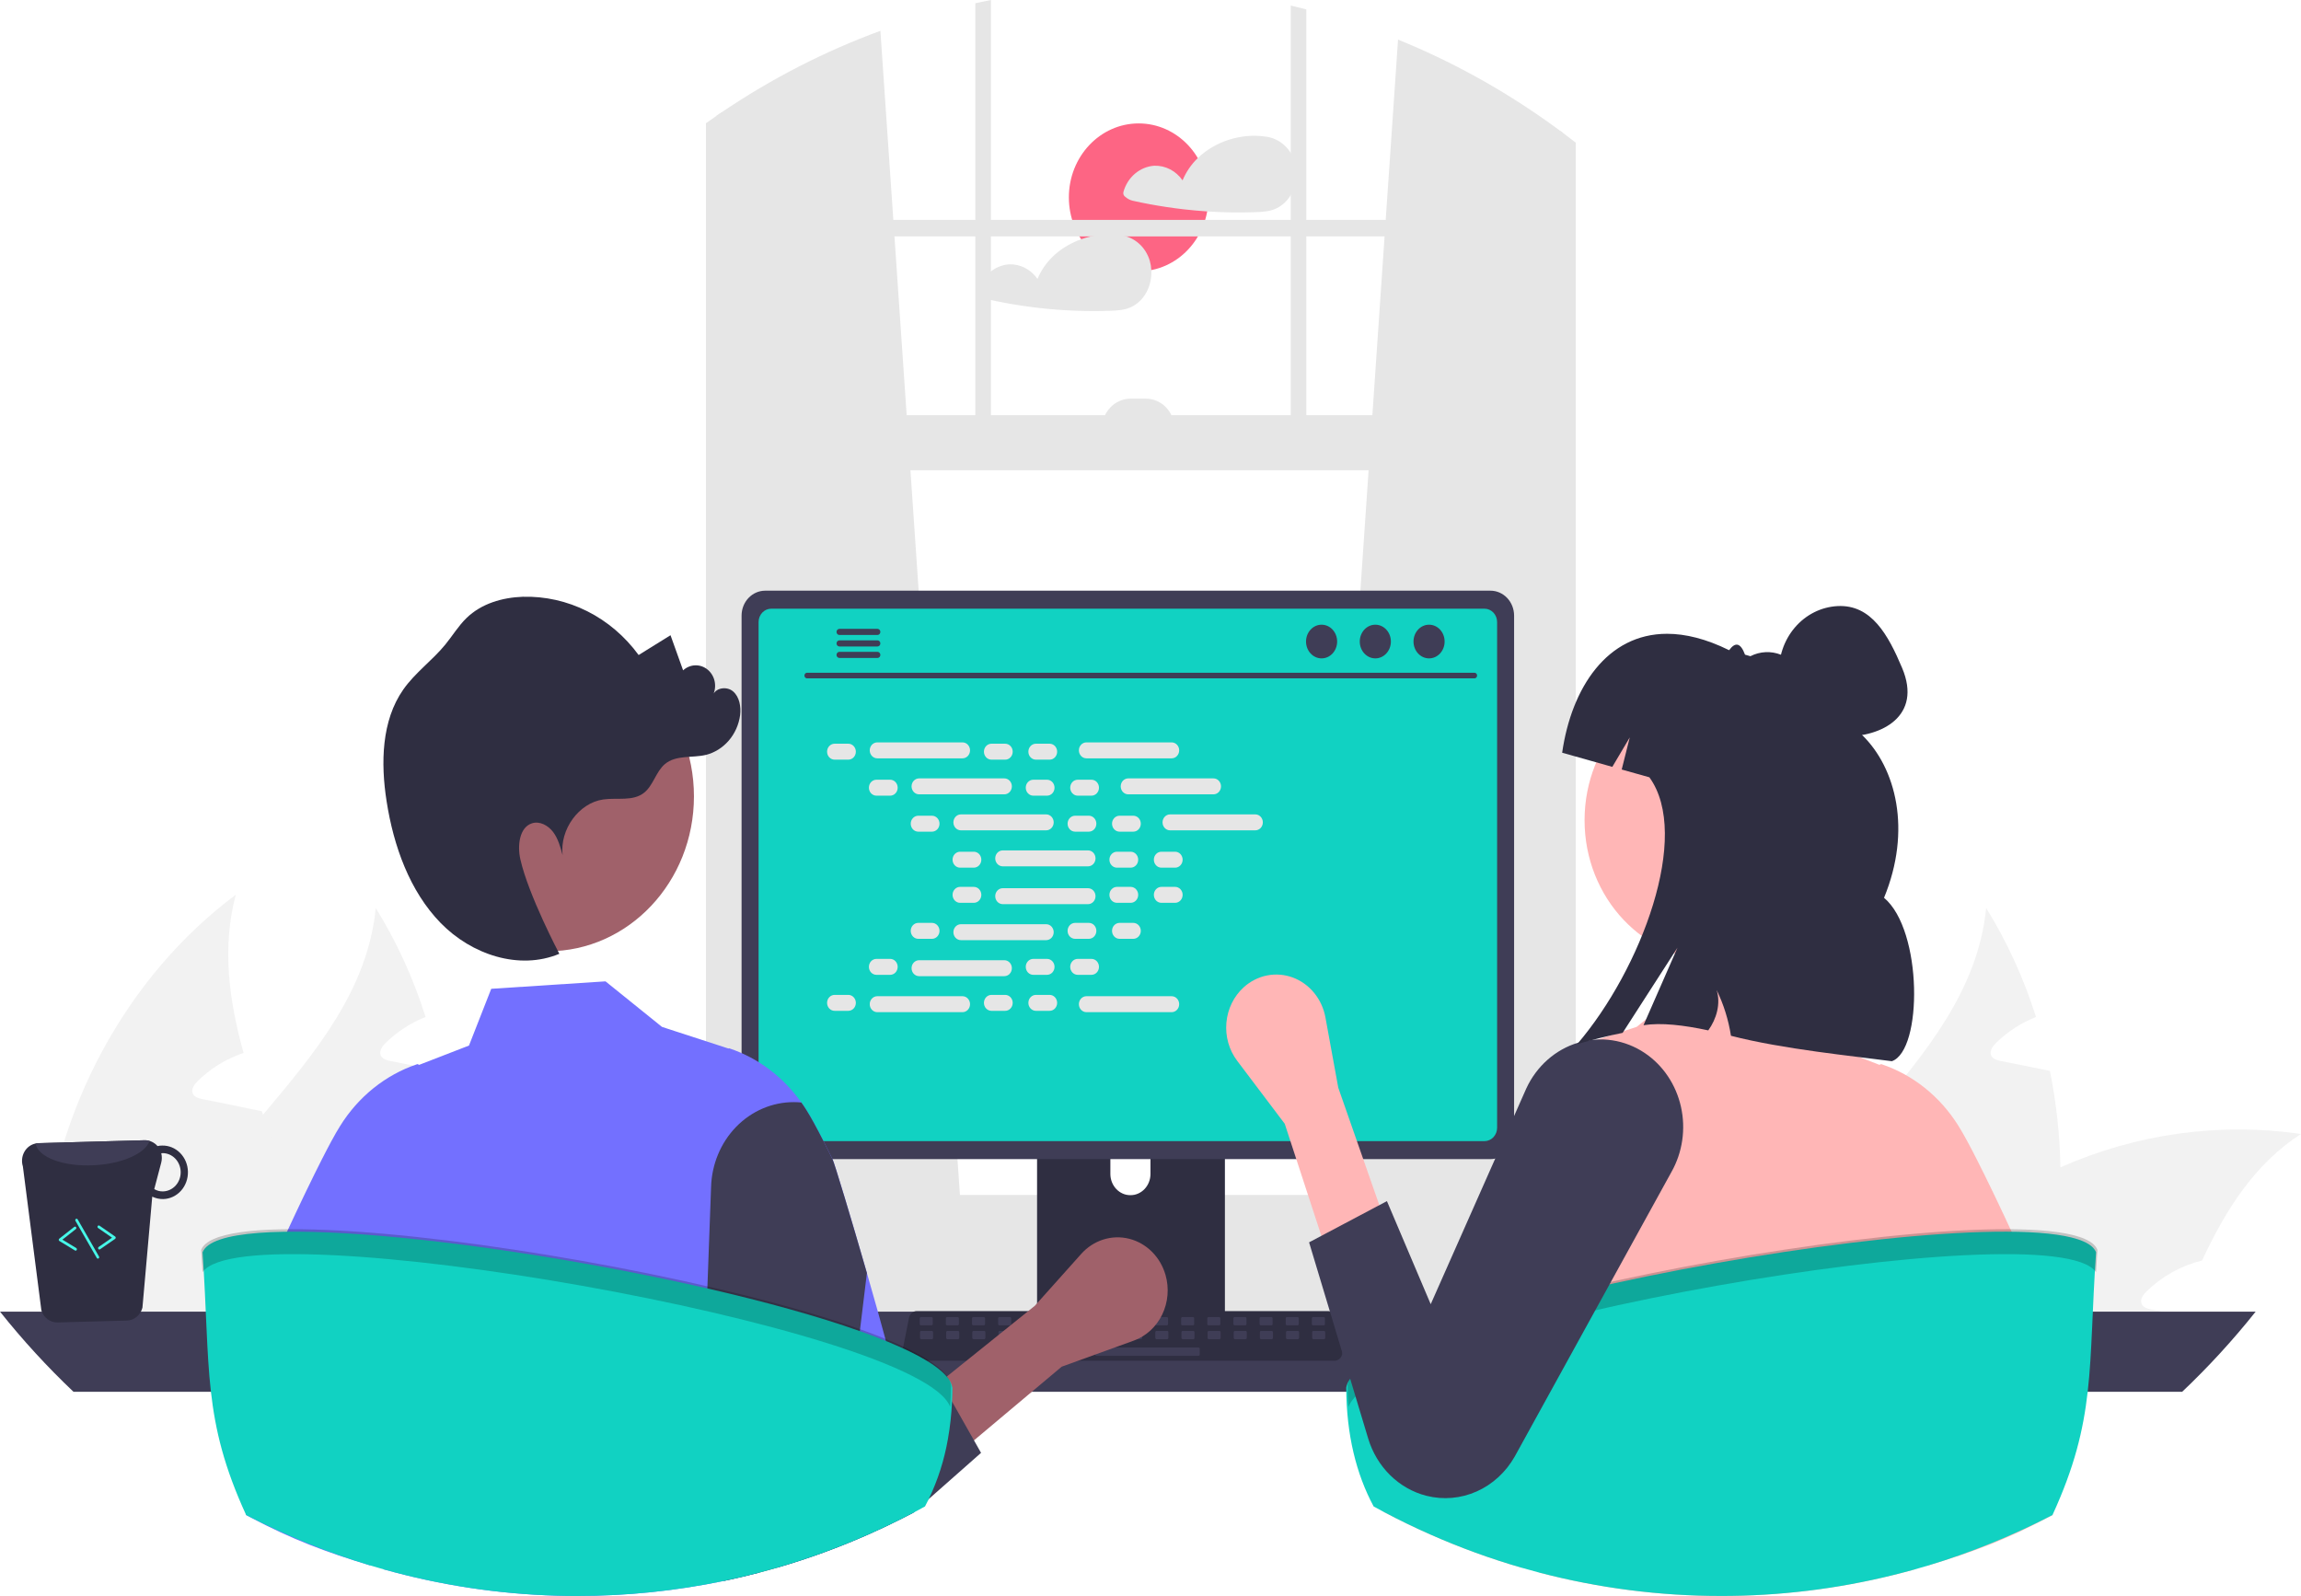<svg width="545" height="378" viewBox="0 0 545 378" fill="none" xmlns="http://www.w3.org/2000/svg">
<g clip-path="url(#clip0_1_2)">
<path d="M269.698 64.26C278.829 64.26 286.231 56.419 286.231 46.746C286.231 37.074 278.829 29.232 269.698 29.232C260.567 29.232 253.165 37.074 253.165 46.746C253.165 56.419 260.567 64.26 269.698 64.26Z" fill="#FD6584"/>
<path d="M306.701 38.453C306.234 36.834 305.331 35.394 304.102 34.311C302.873 33.228 301.372 32.55 299.784 32.359C299.747 32.356 299.71 32.356 299.673 32.359C299.628 32.345 299.583 32.334 299.536 32.327C294.001 31.566 287.846 33.416 283.703 37.443C282.165 38.914 280.936 40.711 280.093 42.717C279.325 41.606 278.313 40.709 277.145 40.106C275.976 39.503 274.687 39.21 273.387 39.253C271.712 39.371 270.111 40.033 268.803 41.149C267.496 42.265 266.545 43.782 266.081 45.491C266.03 45.7 266.044 45.921 266.121 46.121C266.198 46.321 266.333 46.489 266.508 46.6C267.006 47.051 267.598 47.37 268.236 47.531C269.604 47.84 270.985 48.122 272.366 48.377C275.065 48.876 277.78 49.281 280.508 49.591C282.31 49.794 284.116 49.956 285.926 50.076C289.666 50.326 293.425 50.385 297.171 50.26C299.029 50.194 300.812 50.129 302.509 49.263C303.745 48.619 304.801 47.645 305.574 46.436C306.301 45.273 306.778 43.956 306.973 42.577C307.168 41.198 307.075 39.79 306.701 38.453Z" fill="#E6E6E6"/>
<path d="M272.688 63.969C272.656 63.235 272.54 62.508 272.341 61.805C271.872 60.185 270.968 58.746 269.738 57.663C268.508 56.581 267.007 55.902 265.418 55.711C265.383 55.708 265.348 55.708 265.313 55.711C265.266 55.697 265.219 55.686 265.17 55.678C262.107 55.281 258.998 55.619 256.074 56.669C251.579 58.263 247.635 61.477 245.734 66.068C244.965 64.956 243.952 64.06 242.782 63.456C241.613 62.853 240.322 62.561 239.021 62.605C237.346 62.722 235.745 63.384 234.437 64.5C233.13 65.617 232.179 67.133 231.715 68.843C231.667 69.052 231.682 69.271 231.759 69.47C231.835 69.669 231.97 69.838 232.142 69.951C232.641 70.401 233.233 70.72 233.87 70.883C235.244 71.191 236.619 71.473 238.006 71.729C240.706 72.227 243.418 72.632 246.142 72.942C251.677 73.572 257.247 73.795 262.811 73.611C264.663 73.546 266.452 73.48 268.149 72.614C269.383 71.97 270.438 70.996 271.208 69.787C272.293 68.074 272.813 66.028 272.688 63.969V63.969Z" fill="#E6E6E6"/>
<path d="M488.016 276.486C488.254 288.428 486.698 300.334 483.408 311.758C483.292 312.173 483.154 312.588 483.016 313.003H415.179C416.148 307.944 417.688 303.027 419.764 298.357C425.409 285.664 434.626 274.802 443.728 264.013C456.263 249.148 468.499 234.404 470.435 215.072C475.403 223.096 479.369 231.769 482.232 240.873C478.727 242.249 475.509 244.338 472.762 247.024C472.001 247.781 471.195 248.879 471.587 249.929C471.955 250.807 472.969 251.101 473.868 251.296C476.034 251.735 478.2 252.174 480.366 252.589C482.071 252.955 483.799 253.297 485.527 253.639C487.046 261.153 487.88 268.804 488.016 276.486V276.486Z" fill="#F2F2F2"/>
<path d="M545 268.578C534.124 275.583 527.211 286.421 521.566 298.552C516.653 299.739 512.118 302.263 508.409 305.875C507.625 306.632 506.819 307.73 507.233 308.78C507.579 309.659 508.616 309.952 509.514 310.147C511.657 310.586 513.846 311.026 515.989 311.441C515.782 311.953 515.575 312.49 515.367 313.003H443.475C446.738 308.34 450.352 303.965 454.282 299.919C455.134 299.016 456.01 298.162 456.909 297.283C466.073 288.51 476.596 281.474 488.016 276.486C506.006 268.519 525.679 265.789 545 268.578Z" fill="#F2F2F2"/>
<path d="M455.457 313.003H391.445C391.095 307.573 391.126 302.123 391.537 296.697C394.095 263.183 411.307 231.256 437.276 211.923C433.958 224.445 435.663 236.894 439.12 249.392C438.636 249.563 438.152 249.709 437.714 249.904C434.209 251.28 430.991 253.37 428.244 256.056C427.483 256.812 426.677 257.911 427.069 258.96C427.414 259.839 428.451 260.132 429.35 260.327C431.516 260.767 433.682 261.206 435.825 261.621C437.553 261.987 439.281 262.329 441.009 262.695C441.816 262.841 442.622 263.012 443.429 263.183C443.544 263.476 443.613 263.745 443.728 264.013C447.784 275.852 452.208 287.788 454.282 299.919C454.795 302.964 455.149 306.036 455.342 309.122C455.411 310.415 455.457 311.709 455.457 313.003Z" fill="#F2F2F2"/>
<path d="M106.585 276.486C106.823 288.428 105.267 300.334 101.977 311.758C101.862 312.173 101.723 312.588 101.585 313.003H33.748C34.718 307.944 36.257 303.027 38.334 298.357C43.979 285.664 53.196 274.802 62.298 264.013C74.833 249.148 87.068 234.404 89.004 215.072C93.973 223.096 97.938 231.769 100.802 240.873C97.296 242.249 94.079 244.338 91.331 247.024C90.571 247.781 89.764 248.879 90.156 249.929C90.525 250.807 91.539 251.101 92.437 251.296C94.603 251.735 96.769 252.174 98.935 252.589C100.64 252.955 102.369 253.297 104.097 253.639C105.616 261.153 106.449 268.804 106.585 276.486V276.486Z" fill="#F2F2F2"/>
<path d="M163.569 268.578C152.693 275.583 145.781 286.421 140.135 298.552C135.223 299.739 130.687 302.263 126.978 305.875C126.194 306.632 125.388 307.73 125.803 308.78C126.148 309.659 127.185 309.952 128.084 310.147C130.227 310.586 132.416 311.026 134.559 311.441C134.352 311.953 134.144 312.49 133.937 313.003H62.044C65.308 308.34 68.922 303.965 72.851 299.919C73.704 299.016 74.579 298.162 75.478 297.283C84.642 288.51 95.166 281.474 106.585 276.486C124.576 268.519 144.249 265.789 163.569 268.578V268.578Z" fill="#F2F2F2"/>
<path d="M74.026 313.003H10.014C9.665 307.573 9.696 302.123 10.107 296.697C12.664 263.183 29.877 231.256 55.846 211.923C52.528 224.445 54.233 236.894 57.689 249.392C57.205 249.563 56.721 249.709 56.284 249.904C52.778 251.28 49.561 253.37 46.813 256.056C46.053 256.812 45.246 257.911 45.638 258.96C45.984 259.839 47.02 260.132 47.919 260.327C50.085 260.767 52.251 261.206 54.394 261.621C56.122 261.987 57.85 262.329 59.579 262.695C60.385 262.841 61.192 263.012 61.998 263.183C62.113 263.476 62.182 263.745 62.298 264.013C66.353 275.852 70.777 287.788 72.851 299.919C73.365 302.964 73.718 306.036 73.911 309.122C73.98 310.415 74.026 311.709 74.026 313.003Z" fill="#F2F2F2"/>
<path d="M312.333 284.534L369.529 289.912L370.142 289.971V31.439C369.938 31.288 369.734 31.137 369.529 30.987C357.609 22.154 344.715 14.898 331.132 9.38L328.21 52.082L327.944 55.991L325.052 98.338L324.16 111.366L312.439 283.025L312.333 284.534Z" fill="#E6E6E6"/>
<path d="M170.888 26.625C170.48 26.9 170.071 27.176 169.662 27.464V289.971L170.888 289.853L227.465 284.534L227.36 283.025L215.638 111.365L214.747 98.338L211.855 55.991L211.589 52.082L208.524 7.301C195.306 12.154 182.674 18.64 170.888 26.625V26.625Z" fill="#E6E6E6"/>
<path d="M169.662 27.464C168.839 28.028 168.015 28.605 167.204 29.189V293.553C167.204 300.158 170.901 305.694 175.842 307.105C176.649 307.336 177.482 307.453 178.319 307.452H362.099C362.933 307.454 363.764 307.337 364.57 307.105C366.406 306.565 368.071 305.509 369.387 304.048C371.897 301.206 373.269 297.444 373.214 293.553V33.788C372.198 32.994 371.177 32.207 370.142 31.439C369.938 31.288 369.734 31.137 369.529 30.987V293.553C369.531 294.404 369.435 295.252 369.245 296.078C368.372 299.981 365.492 302.841 362.099 302.841H178.319C174.22 302.841 170.888 298.676 170.888 293.553V26.625C170.48 26.9 170.071 27.176 169.662 27.464Z" fill="#E6E6E6"/>
<path d="M371.371 52.084H169.045V55.993H371.371V52.084Z" fill="#E6E6E6"/>
<path d="M309.405 2.224C308.179 1.902 306.953 1.601 305.714 1.318V107.456H309.405V2.224Z" fill="#E6E6E6"/>
<path d="M234.704 0C233.471 0.243 232.239 0.492 231.013 0.761V107.456H234.704V0Z" fill="#E6E6E6"/>
<path d="M129.377 300.611C129.376 302.854 129.782 305.076 130.572 307.157C130.875 307.964 131.238 308.745 131.655 309.492C132.195 310.467 132.821 311.385 133.525 312.234C135.081 314.112 136.997 315.616 139.146 316.647C141.294 317.677 143.625 318.21 145.984 318.21H388.285C392.69 318.21 396.914 316.356 400.028 313.057C403.143 309.758 404.892 305.283 404.892 300.617C404.892 295.952 403.143 291.477 400.028 288.178C396.914 284.878 392.69 283.025 388.285 283.025H145.984C141.582 283.03 137.361 284.884 134.248 288.18C131.135 291.477 129.383 295.948 129.377 300.611V300.611Z" fill="#E6E6E6"/>
<path d="M169.045 111.367L370.142 111.367V98.338L169.045 98.338V111.367Z" fill="#E6E6E6"/>
<path d="M278.203 101.595H260.983C260.983 99.695 261.696 97.872 262.965 96.528C264.233 95.184 265.954 94.429 267.748 94.429H271.438C272.326 94.429 273.206 94.614 274.027 94.975C274.847 95.335 275.593 95.862 276.221 96.528C276.85 97.193 277.348 97.983 277.688 98.853C278.028 99.722 278.203 100.654 278.203 101.595V101.595H278.203Z" fill="#E6E6E6"/>
<path d="M0 310.66C5.379 317.412 11.197 323.757 17.412 329.649H516.851C523.065 323.757 528.884 317.412 534.263 310.66H0Z" fill="#3F3D56"/>
<path d="M245.633 247.158V314.431H290.123V247.158C290.123 246.674 289.978 246.203 289.707 245.813C289.436 245.424 289.054 245.136 288.618 244.994C288.412 244.922 288.197 244.886 287.98 244.889H247.781C247.499 244.888 247.22 244.946 246.96 245.06C246.699 245.174 246.462 245.341 246.263 245.552C246.063 245.762 245.905 246.013 245.797 246.288C245.689 246.564 245.633 246.86 245.633 247.158V247.158ZM262.995 270.273C263.007 268.947 263.513 267.68 264.402 266.746C265.291 265.813 266.493 265.29 267.744 265.29C268.996 265.29 270.198 265.813 271.087 266.746C271.976 267.68 272.482 268.947 272.494 270.273V278.079C272.487 279.409 271.984 280.682 271.094 281.62C270.204 282.558 269 283.085 267.744 283.085C266.489 283.085 265.285 282.558 264.395 281.62C263.505 280.682 263.002 279.409 262.995 278.079V270.273Z" fill="#2F2E41"/>
<path d="M245.496 312.28V318.767C245.497 319.103 245.623 319.425 245.847 319.663C246.071 319.902 246.374 320.037 246.692 320.04H289.064C289.381 320.038 289.685 319.903 289.909 319.665C290.133 319.426 290.259 319.104 290.259 318.767V312.28H245.496Z" fill="#3F3D56"/>
<path d="M175.644 145.802V268.634C175.645 270.199 176.232 271.7 177.277 272.807C178.322 273.914 179.739 274.536 181.217 274.537H353.046C354.524 274.536 355.941 273.914 356.985 272.807C358.03 271.7 358.618 270.199 358.619 268.634V145.802C358.616 144.238 358.027 142.74 356.983 141.634C355.938 140.529 354.523 139.907 353.046 139.905H181.217C179.74 139.907 178.325 140.529 177.28 141.634C176.236 142.74 175.647 144.238 175.644 145.802V145.802Z" fill="#3F3D56"/>
<path d="M179.675 147.331V267.118C179.676 267.955 179.99 268.756 180.549 269.348C181.107 269.939 181.864 270.272 182.653 270.274H351.616C352.405 270.272 353.162 269.939 353.72 269.348C354.279 268.756 354.593 267.955 354.594 267.118V147.331C354.594 146.493 354.281 145.69 353.722 145.097C353.164 144.505 352.406 144.171 351.616 144.169H182.653C181.863 144.171 181.105 144.505 180.547 145.097C179.989 145.69 179.675 146.493 179.675 147.331V147.331Z" fill="#11D2C2"/>
<path d="M214.127 321.568C214.299 321.796 214.518 321.981 214.767 322.107C215.016 322.233 215.288 322.298 215.564 322.296H316.086C316.361 322.296 316.632 322.231 316.88 322.105C317.128 321.98 317.347 321.797 317.52 321.571C317.693 321.345 317.817 321.081 317.881 320.798C317.946 320.515 317.95 320.22 317.894 319.935L316.334 312.083C316.269 311.763 316.13 311.465 315.928 311.216C315.727 310.968 315.471 310.776 315.182 310.66C314.973 310.573 314.75 310.528 314.525 310.529H217.118C216.894 310.528 216.671 310.573 216.462 310.66C216.173 310.776 215.916 310.968 215.715 311.216C215.514 311.465 215.375 311.763 215.31 312.083L213.75 319.935C213.694 320.22 213.699 320.514 213.765 320.797C213.83 321.079 213.954 321.343 214.127 321.568Z" fill="#2F2E41"/>
<path d="M311.018 313.91H313.509C313.676 313.91 313.811 313.767 313.811 313.59V312.263C313.811 312.086 313.676 311.943 313.509 311.943H311.018C310.851 311.943 310.715 312.086 310.715 312.263V313.59C310.715 313.767 310.851 313.91 311.018 313.91Z" fill="#3F3D56"/>
<path d="M304.826 313.91H307.317C307.484 313.91 307.619 313.767 307.619 313.59V312.263C307.619 312.086 307.484 311.943 307.317 311.943H304.826C304.659 311.943 304.523 312.086 304.523 312.263V313.59C304.523 313.767 304.659 313.91 304.826 313.91Z" fill="#3F3D56"/>
<path d="M298.634 313.91H301.125C301.292 313.91 301.427 313.767 301.427 313.59V312.263C301.427 312.086 301.292 311.943 301.125 311.943H298.634C298.467 311.943 298.331 312.086 298.331 312.263V313.59C298.331 313.767 298.467 313.91 298.634 313.91Z" fill="#3F3D56"/>
<path d="M292.442 313.91H294.933C295.1 313.91 295.235 313.767 295.235 313.59V312.263C295.235 312.086 295.1 311.943 294.933 311.943H292.442C292.275 311.943 292.139 312.086 292.139 312.263V313.59C292.139 313.767 292.275 313.91 292.442 313.91Z" fill="#3F3D56"/>
<path d="M286.25 313.91H288.741C288.908 313.91 289.043 313.767 289.043 313.59V312.263C289.043 312.086 288.908 311.943 288.741 311.943H286.25C286.083 311.943 285.947 312.086 285.947 312.263V313.59C285.947 313.767 286.083 313.91 286.25 313.91Z" fill="#3F3D56"/>
<path d="M280.057 313.91H282.549C282.716 313.91 282.851 313.767 282.851 313.59V312.263C282.851 312.086 282.716 311.943 282.549 311.943H280.057C279.89 311.943 279.755 312.086 279.755 312.263V313.59C279.755 313.767 279.89 313.91 280.057 313.91Z" fill="#3F3D56"/>
<path d="M273.865 313.91H276.357C276.524 313.91 276.659 313.767 276.659 313.59V312.263C276.659 312.086 276.524 311.943 276.357 311.943H273.865C273.698 311.943 273.563 312.086 273.563 312.263V313.59C273.563 313.767 273.698 313.91 273.865 313.91Z" fill="#3F3D56"/>
<path d="M267.673 313.91H270.165C270.332 313.91 270.467 313.767 270.467 313.59V312.263C270.467 312.086 270.332 311.943 270.165 311.943H267.673C267.506 311.943 267.371 312.086 267.371 312.263V313.59C267.371 313.767 267.506 313.91 267.673 313.91Z" fill="#3F3D56"/>
<path d="M261.481 313.91H263.973C264.14 313.91 264.275 313.767 264.275 313.59V312.263C264.275 312.086 264.14 311.943 263.973 311.943H261.481C261.314 311.943 261.179 312.086 261.179 312.263V313.59C261.179 313.767 261.314 313.91 261.481 313.91Z" fill="#3F3D56"/>
<path d="M255.289 313.91H257.781C257.948 313.91 258.083 313.767 258.083 313.59V312.263C258.083 312.086 257.948 311.943 257.781 311.943H255.289C255.122 311.943 254.987 312.086 254.987 312.263V313.59C254.987 313.767 255.122 313.91 255.289 313.91Z" fill="#3F3D56"/>
<path d="M249.097 313.91H251.589C251.756 313.91 251.891 313.767 251.891 313.59V312.263C251.891 312.086 251.756 311.943 251.589 311.943H249.097C248.93 311.943 248.795 312.086 248.795 312.263V313.59C248.795 313.767 248.93 313.91 249.097 313.91Z" fill="#3F3D56"/>
<path d="M242.905 313.91H245.397C245.564 313.91 245.699 313.767 245.699 313.59V312.263C245.699 312.086 245.564 311.943 245.397 311.943H242.905C242.738 311.943 242.603 312.086 242.603 312.263V313.59C242.603 313.767 242.738 313.91 242.905 313.91Z" fill="#3F3D56"/>
<path d="M236.713 313.91H239.205C239.371 313.91 239.507 313.767 239.507 313.59V312.263C239.507 312.086 239.371 311.943 239.205 311.943H236.713C236.546 311.943 236.411 312.086 236.411 312.263V313.59C236.411 313.767 236.546 313.91 236.713 313.91Z" fill="#3F3D56"/>
<path d="M230.521 313.91H233.012C233.179 313.91 233.315 313.767 233.315 313.59V312.263C233.315 312.086 233.179 311.943 233.012 311.943H230.521C230.354 311.943 230.219 312.086 230.219 312.263V313.59C230.219 313.767 230.354 313.91 230.521 313.91Z" fill="#3F3D56"/>
<path d="M224.329 313.91H226.82C226.987 313.91 227.123 313.767 227.123 313.59V312.263C227.123 312.086 226.987 311.943 226.82 311.943H224.329C224.162 311.943 224.027 312.086 224.027 312.263V313.59C224.027 313.767 224.162 313.91 224.329 313.91Z" fill="#3F3D56"/>
<path d="M218.137 313.91H220.628C220.795 313.91 220.931 313.767 220.931 313.59V312.263C220.931 312.086 220.795 311.943 220.628 311.943H218.137C217.97 311.943 217.835 312.086 217.835 312.263V313.59C217.835 313.767 217.97 313.91 218.137 313.91Z" fill="#3F3D56"/>
<path d="M311.091 317.19H313.582C313.749 317.19 313.885 317.047 313.885 316.87V315.543C313.885 315.366 313.749 315.222 313.582 315.222H311.091C310.924 315.222 310.789 315.366 310.789 315.543V316.87C310.789 317.047 310.924 317.19 311.091 317.19Z" fill="#3F3D56"/>
<path d="M304.899 317.19H307.39C307.557 317.19 307.693 317.047 307.693 316.87V315.543C307.693 315.366 307.557 315.222 307.39 315.222H304.899C304.732 315.222 304.597 315.366 304.597 315.543V316.87C304.597 317.047 304.732 317.19 304.899 317.19Z" fill="#3F3D56"/>
<path d="M298.707 317.19H301.198C301.365 317.19 301.501 317.047 301.501 316.87V315.543C301.501 315.366 301.365 315.222 301.198 315.222H298.707C298.54 315.222 298.405 315.366 298.405 315.543V316.87C298.405 317.047 298.54 317.19 298.707 317.19Z" fill="#3F3D56"/>
<path d="M292.515 317.19H295.006C295.173 317.19 295.309 317.047 295.309 316.87V315.543C295.309 315.366 295.173 315.222 295.006 315.222H292.515C292.348 315.222 292.212 315.366 292.212 315.543V316.87C292.212 317.047 292.348 317.19 292.515 317.19Z" fill="#3F3D56"/>
<path d="M286.323 317.19H288.814C288.981 317.19 289.116 317.047 289.116 316.87V315.543C289.116 315.366 288.981 315.222 288.814 315.222H286.323C286.156 315.222 286.02 315.366 286.02 315.543V316.87C286.02 317.047 286.156 317.19 286.323 317.19Z" fill="#3F3D56"/>
<path d="M280.131 317.19H282.622C282.789 317.19 282.924 317.047 282.924 316.87V315.543C282.924 315.366 282.789 315.222 282.622 315.222H280.131C279.964 315.222 279.828 315.366 279.828 315.543V316.87C279.828 317.047 279.964 317.19 280.131 317.19Z" fill="#3F3D56"/>
<path d="M273.939 317.19H276.43C276.597 317.19 276.732 317.047 276.732 316.87V315.543C276.732 315.366 276.597 315.222 276.43 315.222H273.939C273.772 315.222 273.636 315.366 273.636 315.543V316.87C273.636 317.047 273.772 317.19 273.939 317.19Z" fill="#3F3D56"/>
<path d="M267.747 317.19H270.238C270.405 317.19 270.54 317.047 270.54 316.87V315.543C270.54 315.366 270.405 315.222 270.238 315.222H267.747C267.58 315.222 267.444 315.366 267.444 315.543V316.87C267.444 317.047 267.58 317.19 267.747 317.19Z" fill="#3F3D56"/>
<path d="M261.554 317.19H264.046C264.213 317.19 264.348 317.047 264.348 316.87V315.543C264.348 315.366 264.213 315.222 264.046 315.222H261.554C261.388 315.222 261.252 315.366 261.252 315.543V316.87C261.252 317.047 261.388 317.19 261.554 317.19Z" fill="#3F3D56"/>
<path d="M255.362 317.19H257.854C258.021 317.19 258.156 317.047 258.156 316.87V315.543C258.156 315.366 258.021 315.222 257.854 315.222H255.362C255.195 315.222 255.06 315.366 255.06 315.543V316.87C255.06 317.047 255.195 317.19 255.362 317.19Z" fill="#3F3D56"/>
<path d="M249.17 317.19H251.662C251.829 317.19 251.964 317.047 251.964 316.87V315.543C251.964 315.366 251.829 315.222 251.662 315.222H249.17C249.003 315.222 248.868 315.366 248.868 315.543V316.87C248.868 317.047 249.003 317.19 249.17 317.19Z" fill="#3F3D56"/>
<path d="M242.978 317.19H245.47C245.637 317.19 245.772 317.047 245.772 316.87V315.543C245.772 315.366 245.637 315.222 245.47 315.222H242.978C242.811 315.222 242.676 315.366 242.676 315.543V316.87C242.676 317.047 242.811 317.19 242.978 317.19Z" fill="#3F3D56"/>
<path d="M236.786 317.19H239.278C239.445 317.19 239.58 317.047 239.58 316.87V315.543C239.58 315.366 239.445 315.222 239.278 315.222H236.786C236.619 315.222 236.484 315.366 236.484 315.543V316.87C236.484 317.047 236.619 317.19 236.786 317.19Z" fill="#3F3D56"/>
<path d="M230.594 317.19H233.086C233.253 317.19 233.388 317.047 233.388 316.87V315.543C233.388 315.366 233.253 315.222 233.086 315.222H230.594C230.427 315.222 230.292 315.366 230.292 315.543V316.87C230.292 317.047 230.427 317.19 230.594 317.19Z" fill="#3F3D56"/>
<path d="M224.402 317.19H226.894C227.061 317.19 227.196 317.047 227.196 316.87V315.543C227.196 315.366 227.061 315.222 226.894 315.222H224.402C224.235 315.222 224.1 315.366 224.1 315.543V316.87C224.1 317.047 224.235 317.19 224.402 317.19Z" fill="#3F3D56"/>
<path d="M218.21 317.19H220.702C220.868 317.19 221.004 317.047 221.004 316.87V315.543C221.004 315.366 220.868 315.222 220.702 315.222H218.21C218.043 315.222 217.908 315.366 217.908 315.543V316.87C217.908 317.047 218.043 317.19 218.21 317.19Z" fill="#3F3D56"/>
<path d="M259.697 321.126H283.861C284.027 321.126 284.163 320.982 284.163 320.806V319.478C284.163 319.301 284.027 319.158 283.861 319.158H259.697C259.53 319.158 259.395 319.301 259.395 319.478V320.806C259.395 320.982 259.53 321.126 259.697 321.126Z" fill="#3F3D56"/>
<path d="M191.144 160.67H349.241C349.406 160.666 349.562 160.595 349.677 160.47C349.792 160.346 349.856 160.178 349.856 160.004C349.856 159.83 349.792 159.663 349.677 159.538C349.562 159.414 349.406 159.342 349.241 159.338H191.144C190.979 159.342 190.823 159.414 190.708 159.538C190.593 159.663 190.529 159.83 190.529 160.004C190.529 160.178 190.593 160.346 190.708 160.47C190.823 160.595 190.979 160.666 191.144 160.67V160.67Z" fill="#3F3D56"/>
<path d="M338.479 155.938C340.514 155.938 342.164 154.151 342.164 151.948C342.164 149.744 340.514 147.958 338.479 147.958C336.444 147.958 334.795 149.744 334.795 151.948C334.795 154.151 336.444 155.938 338.479 155.938Z" fill="#3F3D56"/>
<path d="M325.751 155.938C327.786 155.938 329.436 154.151 329.436 151.948C329.436 149.744 327.786 147.958 325.751 147.958C323.716 147.958 322.066 149.744 322.066 151.948C322.066 154.151 323.716 155.938 325.751 155.938Z" fill="#3F3D56"/>
<path d="M313.023 155.938C315.058 155.938 316.707 154.151 316.707 151.948C316.707 149.744 315.058 147.958 313.023 147.958C310.988 147.958 309.338 149.744 309.338 151.948C309.338 154.151 310.988 155.938 313.023 155.938Z" fill="#3F3D56"/>
<path d="M198.133 149.672C198.133 149.767 198.15 149.86 198.184 149.948C198.217 150.035 198.267 150.114 198.33 150.181C198.392 150.248 198.467 150.302 198.549 150.338C198.631 150.375 198.719 150.394 198.808 150.394H207.849C208.027 150.39 208.197 150.311 208.322 150.176C208.447 150.04 208.517 149.858 208.517 149.669C208.517 149.48 208.447 149.298 208.322 149.162C208.197 149.027 208.027 148.949 207.849 148.944H198.808C198.628 148.947 198.456 149.024 198.329 149.161C198.203 149.297 198.132 149.481 198.133 149.672V149.672Z" fill="#3F3D56"/>
<path d="M198.133 152.395C198.133 152.489 198.15 152.582 198.184 152.67C198.217 152.757 198.267 152.836 198.33 152.903C198.392 152.97 198.467 153.024 198.549 153.06C198.631 153.097 198.719 153.116 198.808 153.116H207.849C208.028 153.112 208.198 153.034 208.323 152.898C208.448 152.763 208.518 152.581 208.518 152.391C208.518 152.202 208.448 152.02 208.323 151.884C208.198 151.749 208.028 151.671 207.849 151.666H198.808C198.628 151.669 198.456 151.747 198.329 151.883C198.203 152.019 198.132 152.203 198.133 152.395V152.395Z" fill="#3F3D56"/>
<path d="M198.133 155.11C198.132 155.301 198.203 155.485 198.329 155.622C198.456 155.758 198.628 155.836 198.808 155.838H207.849C208.027 155.834 208.197 155.756 208.322 155.62C208.447 155.485 208.517 155.303 208.517 155.113C208.517 154.924 208.447 154.742 208.322 154.607C208.197 154.471 208.027 154.393 207.849 154.389H198.808C198.719 154.389 198.631 154.408 198.549 154.445C198.467 154.481 198.392 154.534 198.33 154.601C198.267 154.668 198.217 154.748 198.184 154.835C198.15 154.922 198.133 155.016 198.133 155.11V155.11Z" fill="#3F3D56"/>
<path d="M200.927 176.148H197.679C196.694 176.148 195.896 176.994 195.896 178.037C195.896 179.081 196.694 179.926 197.679 179.926H200.927C201.912 179.926 202.711 179.081 202.711 178.037C202.711 176.994 201.912 176.148 200.927 176.148Z" fill="#E6E6E6"/>
<path d="M238.08 176.148H234.831C233.846 176.148 233.048 176.994 233.048 178.037C233.048 179.081 233.846 179.926 234.831 179.926H238.08C239.065 179.926 239.863 179.081 239.863 178.037C239.863 176.994 239.065 176.148 238.08 176.148Z" fill="#E6E6E6"/>
<path d="M248.606 176.148H245.358C244.373 176.148 243.574 176.994 243.574 178.037C243.574 179.081 244.373 179.926 245.358 179.926H248.606C249.591 179.926 250.389 179.081 250.389 178.037C250.389 176.994 249.591 176.148 248.606 176.148Z" fill="#E6E6E6"/>
<path d="M227.974 175.833H207.784C206.799 175.833 206.001 176.679 206.001 177.722C206.001 178.766 206.799 179.611 207.784 179.611H227.974C228.959 179.611 229.757 178.766 229.757 177.722C229.757 176.679 228.959 175.833 227.974 175.833Z" fill="#E6E6E6"/>
<path d="M277.51 175.833H257.321C256.336 175.833 255.538 176.679 255.538 177.722C255.538 178.766 256.336 179.611 257.321 179.611H277.51C278.495 179.611 279.294 178.766 279.294 177.722C279.294 176.679 278.495 175.833 277.51 175.833Z" fill="#E6E6E6"/>
<path d="M210.835 184.676H207.586C206.601 184.676 205.803 185.521 205.803 186.565C205.803 187.608 206.601 188.454 207.586 188.454H210.835C211.819 188.454 212.618 187.608 212.618 186.565C212.618 185.521 211.819 184.676 210.835 184.676Z" fill="#E6E6E6"/>
<path d="M247.987 184.676H244.738C243.754 184.676 242.955 185.521 242.955 186.565C242.955 187.608 243.754 188.454 244.738 188.454H247.987C248.972 188.454 249.77 187.608 249.77 186.565C249.77 185.521 248.972 184.676 247.987 184.676Z" fill="#E6E6E6"/>
<path d="M258.513 184.676H255.265C254.28 184.676 253.482 185.521 253.482 186.565C253.482 187.608 254.28 188.454 255.265 188.454H258.513C259.498 188.454 260.297 187.608 260.297 186.565C260.297 185.521 259.498 184.676 258.513 184.676Z" fill="#E6E6E6"/>
<path d="M237.881 184.361H217.692C216.707 184.361 215.908 185.206 215.908 186.25C215.908 187.293 216.707 188.139 217.692 188.139H237.881C238.866 188.139 239.665 187.293 239.665 186.25C239.665 185.206 238.866 184.361 237.881 184.361Z" fill="#E6E6E6"/>
<path d="M287.418 184.361H267.228C266.243 184.361 265.445 185.206 265.445 186.25C265.445 187.293 266.243 188.139 267.228 188.139H287.418C288.403 188.139 289.201 187.293 289.201 186.25C289.201 185.206 288.403 184.361 287.418 184.361Z" fill="#E6E6E6"/>
<path d="M220.742 193.203H217.493C216.509 193.203 215.71 194.048 215.71 195.092C215.71 196.135 216.509 196.981 217.493 196.981H220.742C221.727 196.981 222.525 196.135 222.525 195.092C222.525 194.048 221.727 193.203 220.742 193.203Z" fill="#E6E6E6"/>
<path d="M257.894 193.203H254.646C253.661 193.203 252.862 194.048 252.862 195.092C252.862 196.135 253.661 196.981 254.646 196.981H257.894C258.879 196.981 259.677 196.135 259.677 195.092C259.677 194.048 258.879 193.203 257.894 193.203Z" fill="#E6E6E6"/>
<path d="M268.421 193.203H265.172C264.187 193.203 263.389 194.048 263.389 195.092C263.389 196.135 264.187 196.981 265.172 196.981H268.421C269.406 196.981 270.204 196.135 270.204 195.092C270.204 194.048 269.406 193.203 268.421 193.203Z" fill="#E6E6E6"/>
<path d="M247.789 192.888H227.599C226.614 192.888 225.816 193.734 225.816 194.777C225.816 195.82 226.614 196.666 227.599 196.666H247.789C248.774 196.666 249.572 195.82 249.572 194.777C249.572 193.734 248.774 192.888 247.789 192.888Z" fill="#E6E6E6"/>
<path d="M297.325 192.888H277.135C276.151 192.888 275.352 193.734 275.352 194.777C275.352 195.82 276.151 196.666 277.135 196.666H297.325C298.31 196.666 299.108 195.82 299.108 194.777C299.108 193.734 298.31 192.888 297.325 192.888Z" fill="#E6E6E6"/>
<path d="M230.649 201.73H227.401C226.416 201.73 225.617 202.576 225.617 203.619C225.617 204.662 226.416 205.508 227.401 205.508H230.649C231.634 205.508 232.432 204.662 232.432 203.619C232.432 202.576 231.634 201.73 230.649 201.73Z" fill="#E6E6E6"/>
<path d="M267.802 201.73H264.553C263.568 201.73 262.77 202.576 262.77 203.619C262.77 204.662 263.568 205.508 264.553 205.508H267.802C268.786 205.508 269.585 204.662 269.585 203.619C269.585 202.576 268.786 201.73 267.802 201.73Z" fill="#E6E6E6"/>
<path d="M278.328 201.73H275.08C274.095 201.73 273.296 202.576 273.296 203.619C273.296 204.662 274.095 205.508 275.08 205.508H278.328C279.313 205.508 280.111 204.662 280.111 203.619C280.111 202.576 279.313 201.73 278.328 201.73Z" fill="#E6E6E6"/>
<path d="M257.696 201.415H237.506C236.521 201.415 235.723 202.261 235.723 203.304C235.723 204.347 236.521 205.193 237.506 205.193H257.696C258.681 205.193 259.479 204.347 259.479 203.304C259.479 202.261 258.681 201.415 257.696 201.415Z" fill="#E6E6E6"/>
<path d="M238.08 235.638H234.831C233.846 235.638 233.048 236.484 233.048 237.527C233.048 238.57 233.846 239.416 234.831 239.416H238.08C239.065 239.416 239.863 238.57 239.863 237.527C239.863 236.484 239.065 235.638 238.08 235.638Z" fill="#E6E6E6"/>
<path d="M248.606 235.638H245.358C244.373 235.638 243.574 236.484 243.574 237.527C243.574 238.57 244.373 239.416 245.358 239.416H248.606C249.591 239.416 250.389 238.57 250.389 237.527C250.389 236.484 249.591 235.638 248.606 235.638Z" fill="#E6E6E6"/>
<path d="M277.51 235.953H257.321C256.336 235.953 255.538 236.799 255.538 237.842C255.538 238.885 256.336 239.731 257.321 239.731H277.51C278.495 239.731 279.294 238.885 279.294 237.842C279.294 236.799 278.495 235.953 277.51 235.953Z" fill="#E6E6E6"/>
<path d="M200.927 235.638H197.679C196.694 235.638 195.896 236.484 195.896 237.527C195.896 238.57 196.694 239.416 197.679 239.416H200.927C201.912 239.416 202.711 238.57 202.711 237.527C202.711 236.484 201.912 235.638 200.927 235.638Z" fill="#E6E6E6"/>
<path d="M227.974 235.953H207.784C206.799 235.953 206.001 236.799 206.001 237.842C206.001 238.885 206.799 239.731 207.784 239.731H227.974C228.959 239.731 229.757 238.885 229.757 237.842C229.757 236.799 228.959 235.953 227.974 235.953Z" fill="#E6E6E6"/>
<path d="M210.835 227.111H207.586C206.601 227.111 205.803 227.956 205.803 229C205.803 230.043 206.601 230.889 207.586 230.889H210.835C211.819 230.889 212.618 230.043 212.618 229C212.618 227.956 211.819 227.111 210.835 227.111Z" fill="#E6E6E6"/>
<path d="M247.987 227.111H244.738C243.754 227.111 242.955 227.956 242.955 229C242.955 230.043 243.754 230.889 244.738 230.889H247.987C248.972 230.889 249.77 230.043 249.77 229C249.77 227.956 248.972 227.111 247.987 227.111Z" fill="#E6E6E6"/>
<path d="M258.513 227.111H255.265C254.28 227.111 253.482 227.956 253.482 229C253.482 230.043 254.28 230.889 255.265 230.889H258.513C259.498 230.889 260.297 230.043 260.297 229C260.297 227.956 259.498 227.111 258.513 227.111Z" fill="#E6E6E6"/>
<path d="M237.881 227.426H217.692C216.707 227.426 215.908 228.271 215.908 229.315C215.908 230.358 216.707 231.204 217.692 231.204H237.881C238.866 231.204 239.665 230.358 239.665 229.315C239.665 228.271 238.866 227.426 237.881 227.426Z" fill="#E6E6E6"/>
<path d="M220.742 218.583H217.493C216.509 218.583 215.71 219.429 215.71 220.472C215.71 221.516 216.509 222.362 217.493 222.362H220.742C221.727 222.362 222.525 221.516 222.525 220.472C222.525 219.429 221.727 218.583 220.742 218.583Z" fill="#E6E6E6"/>
<path d="M257.894 218.583H254.646C253.661 218.583 252.862 219.429 252.862 220.472C252.862 221.516 253.661 222.362 254.646 222.362H257.894C258.879 222.362 259.677 221.516 259.677 220.472C259.677 219.429 258.879 218.583 257.894 218.583Z" fill="#E6E6E6"/>
<path d="M268.421 218.583H265.172C264.187 218.583 263.389 219.429 263.389 220.472C263.389 221.516 264.187 222.362 265.172 222.362H268.421C269.406 222.362 270.204 221.516 270.204 220.472C270.204 219.429 269.406 218.583 268.421 218.583Z" fill="#E6E6E6"/>
<path d="M247.789 218.898H227.599C226.614 218.898 225.816 219.744 225.816 220.787C225.816 221.831 226.614 222.676 227.599 222.676H247.789C248.774 222.676 249.572 221.831 249.572 220.787C249.572 219.744 248.774 218.898 247.789 218.898Z" fill="#E6E6E6"/>
<path d="M230.649 210.056H227.401C226.416 210.056 225.617 210.902 225.617 211.945C225.617 212.989 226.416 213.834 227.401 213.834H230.649C231.634 213.834 232.432 212.989 232.432 211.945C232.432 210.902 231.634 210.056 230.649 210.056Z" fill="#E6E6E6"/>
<path d="M267.802 210.056H264.553C263.568 210.056 262.77 210.902 262.77 211.945C262.77 212.989 263.568 213.834 264.553 213.834H267.802C268.786 213.834 269.585 212.989 269.585 211.945C269.585 210.902 268.786 210.056 267.802 210.056Z" fill="#E6E6E6"/>
<path d="M278.328 210.056H275.08C274.095 210.056 273.296 210.902 273.296 211.945C273.296 212.989 274.095 213.834 275.08 213.834H278.328C279.313 213.834 280.111 212.989 280.111 211.945C280.111 210.902 279.313 210.056 278.328 210.056Z" fill="#E6E6E6"/>
<path d="M257.696 210.371H237.506C236.521 210.371 235.723 211.217 235.723 212.26C235.723 213.303 236.521 214.149 237.506 214.149H257.696C258.681 214.149 259.479 213.303 259.479 212.26C259.479 211.217 258.681 210.371 257.696 210.371Z" fill="#E6E6E6"/>
<path d="M216.667 358.112C216.531 358.184 216.395 358.256 216.259 358.322C215.398 358.774 214.531 359.22 213.658 359.66C211.045 360.978 208.399 362.231 205.72 363.419C198.671 366.542 191.438 369.178 184.066 371.309C182.828 363.13 181.627 343.839 180.475 329.651C180.258 326.981 180.041 324.495 179.825 322.298C179.619 319.413 179.228 316.546 178.654 313.718C178.598 313.496 178.517 313.283 178.413 313.082C178.531 314.216 178.654 317.601 178.772 322.298C178.834 324.495 178.89 326.981 178.952 329.651C179.243 343.307 179.546 361.89 179.849 372.47C178.989 372.693 178.122 372.917 177.255 373.126C176.71 373.264 176.159 373.395 175.608 373.52C174.939 373.677 174.27 373.835 173.602 373.979C172.902 374.137 172.202 374.287 171.503 374.432C160.068 376.811 148.443 378.006 136.79 378C136.016 378 135.248 377.993 134.474 377.987C134.239 377.987 134.003 377.98 133.762 377.974C133.081 377.961 132.375 377.948 131.657 377.928C117.886 377.524 104.206 375.436 90.888 371.703L91.427 329.651L91.52 322.298L91.557 319.51C91.25 320.407 91.067 321.345 91.012 322.298C90.795 324.088 90.572 326.627 90.35 329.651C89.501 341.3 88.628 360.093 87.724 370.785C77.018 367.557 69.191 364.612 59.408 359.43C59.03 359.234 58.646 359.03 58.268 358.827C58.337 358.322 58.411 357.817 58.479 357.299C59.587 349.139 58.281 338.519 59.507 329.651C60.442 322.809 61.408 316.237 62.38 310.661C63.556 303.951 64.751 298.677 65.934 296.112C67.296 293.154 68.659 290.242 69.978 287.454C70.547 286.254 71.107 285.075 71.656 283.919C71.953 283.295 72.25 282.679 72.541 282.075C73.866 279.327 75.117 276.788 76.263 274.539C77.067 272.958 77.811 271.528 78.492 270.275C79.29 268.799 79.996 267.579 80.578 266.654C84.878 259.751 91.274 254.611 98.709 252.086L98.894 252.033L99.074 252.112L99.278 252.21L111.08 247.638L116.35 234.198L143.415 232.434L147.787 235.956L150.022 237.76L152.406 239.682L156.79 243.217L158.035 243.624L159.886 244.228L172.549 248.347L172.679 248.288L172.865 248.34C179.63 250.634 185.552 255.105 189.806 261.131C190.227 261.708 190.617 262.305 190.995 262.909C192.023 264.522 193.41 267.074 195.045 270.275C195.72 271.593 196.432 273.023 197.181 274.539C197.633 275.45 201.534 288.346 205.33 301.517C208.878 313.849 212.333 326.423 212.785 329.651C212.865 330.248 212.952 330.851 213.033 331.448C213.547 335.18 214.054 338.939 214.543 342.605C215.268 348.043 215.974 353.291 216.649 357.981C216.655 358.027 216.661 358.066 216.667 358.112Z" fill="#7370FF"/>
<path opacity="0.2" d="M187.985 310.631L182.723 289.121L178.077 307.682L187.985 310.631Z" fill="black"/>
<path d="M9.802 310.381C10.074 311.223 10.592 311.951 11.28 312.462C11.968 312.972 12.79 313.238 13.63 313.222L30.034 312.775C30.88 312.758 31.698 312.451 32.365 311.9C33.033 311.35 33.514 310.585 33.737 309.72L36.059 283.426C36.882 283.821 37.779 284.016 38.683 283.997C40.269 283.955 41.774 283.247 42.868 282.029C43.961 280.811 44.553 279.183 44.513 277.503C44.474 275.822 43.805 274.228 42.656 273.069C41.506 271.911 39.969 271.284 38.383 271.326C38.021 271.325 37.661 271.365 37.308 271.445C36.923 271.004 36.456 270.654 35.937 270.416C35.417 270.179 34.856 270.059 34.29 270.065L9.057 270.755C8.847 270.764 8.639 270.791 8.434 270.837C7.881 270.947 7.356 271.18 6.895 271.522C6.434 271.865 6.048 272.307 5.762 272.821C5.476 273.335 5.297 273.907 5.238 274.5C5.178 275.093 5.239 275.693 5.417 276.258L9.802 310.381ZM36.535 281.64L38.187 275.374C38.375 274.65 38.379 273.887 38.199 273.161C38.279 273.16 38.35 273.12 38.43 273.12C39.563 273.095 40.658 273.547 41.477 274.377C42.295 275.206 42.77 276.346 42.797 277.546C42.823 278.746 42.4 279.907 41.618 280.777C40.838 281.646 39.763 282.152 38.631 282.183C37.898 282.207 37.174 282.02 36.535 281.64V281.64Z" fill="#2F2E41"/>
<path d="M8.434 270.837C8.972 274.094 15.016 276.383 22.283 275.985C28.966 275.659 34.431 273.173 35.432 270.227C35.061 270.11 34.676 270.056 34.29 270.065L9.057 270.756C8.847 270.764 8.639 270.791 8.434 270.837V270.837Z" fill="#3F3D56"/>
<path d="M23.615 295.932C23.648 295.923 23.68 295.909 23.709 295.889L27.271 293.419C27.314 293.389 27.349 293.348 27.374 293.3C27.398 293.252 27.411 293.199 27.411 293.144C27.411 293.09 27.399 293.036 27.374 292.988C27.35 292.941 27.314 292.9 27.271 292.87L23.569 290.301C23.535 290.277 23.497 290.261 23.456 290.253C23.416 290.244 23.375 290.245 23.335 290.253C23.296 290.262 23.258 290.279 23.224 290.303C23.19 290.328 23.161 290.359 23.139 290.395C23.117 290.431 23.101 290.471 23.094 290.514C23.086 290.556 23.087 290.6 23.095 290.642C23.103 290.684 23.119 290.724 23.143 290.76C23.166 290.795 23.195 290.826 23.229 290.849L26.536 293.144L23.37 295.34C23.308 295.382 23.263 295.447 23.242 295.521C23.222 295.595 23.226 295.675 23.256 295.746C23.285 295.817 23.337 295.875 23.403 295.909C23.469 295.943 23.544 295.951 23.615 295.932H23.615Z" fill="#46F7E8"/>
<path d="M17.989 296.207C18.048 296.191 18.102 296.157 18.143 296.108C18.185 296.059 18.211 295.999 18.219 295.934C18.228 295.869 18.218 295.803 18.191 295.745C18.163 295.686 18.12 295.637 18.067 295.605L14.783 293.61L17.957 291.113C17.989 291.087 18.017 291.055 18.038 291.018C18.059 290.981 18.073 290.94 18.078 290.898C18.084 290.855 18.082 290.812 18.072 290.77C18.062 290.728 18.045 290.689 18.021 290.655C17.996 290.62 17.966 290.591 17.931 290.569C17.896 290.547 17.858 290.532 17.817 290.526C17.777 290.52 17.736 290.522 17.697 290.532C17.657 290.543 17.62 290.561 17.588 290.587L14.034 293.383C13.993 293.415 13.96 293.458 13.938 293.508C13.917 293.557 13.907 293.611 13.91 293.666C13.913 293.72 13.929 293.773 13.956 293.819C13.983 293.865 14.02 293.904 14.065 293.931L17.759 296.174C17.828 296.216 17.911 296.228 17.989 296.207V296.207Z" fill="#46F7E8"/>
<path d="M23.261 298.097C23.291 298.089 23.32 298.076 23.346 298.059C23.381 298.037 23.411 298.007 23.435 297.972C23.459 297.938 23.476 297.898 23.486 297.856C23.495 297.814 23.497 297.771 23.491 297.728C23.485 297.686 23.471 297.645 23.449 297.608L18.399 288.813C18.357 288.739 18.288 288.686 18.208 288.666C18.128 288.646 18.044 288.66 17.975 288.705C17.905 288.75 17.854 288.823 17.835 288.907C17.815 288.991 17.828 289.08 17.87 289.155L22.92 297.95C22.955 298.01 23.006 298.056 23.068 298.083C23.129 298.109 23.197 298.114 23.261 298.097V298.097Z" fill="#46F7E8"/>
<path d="M486.169 358.825C485.791 359.029 485.407 359.232 485.029 359.429C475.246 364.611 467.419 367.556 456.713 370.783C455.809 360.091 454.936 341.299 454.088 329.649C453.865 326.625 453.642 324.087 453.425 322.296C453.37 321.344 453.187 320.405 452.88 319.508L452.917 322.296L453.01 329.649L453.549 371.701C440.231 375.434 426.551 377.523 412.78 377.926C412.062 377.946 411.356 377.959 410.675 377.972C410.434 377.979 410.198 377.985 409.963 377.985C409.189 377.992 408.421 377.999 407.647 377.999C393.136 378.01 378.676 376.153 364.588 372.469C364.891 361.889 365.194 343.306 365.485 329.649C365.547 326.98 365.603 324.493 365.665 322.296C365.783 317.6 365.906 314.215 366.024 313.08C365.92 313.281 365.839 313.495 365.783 313.716C365.209 316.545 364.818 319.411 364.612 322.296C364.396 324.493 364.179 326.98 363.962 329.649C362.81 343.837 361.609 363.128 360.371 371.308C352.999 369.176 345.766 366.54 338.717 363.417C335.002 361.777 331.353 360.008 327.77 358.11C328.451 353.388 329.163 348.094 329.893 342.604C330.463 338.347 331.051 333.972 331.652 329.649C332.581 322.972 364.136 250.864 371.572 248.339L371.758 248.286L371.888 248.345L384.551 244.226L386.402 243.623L387.647 243.216L392.031 239.68L394.415 237.759L396.65 235.955L401.022 232.432L428.087 234.197L433.357 247.637L445.159 252.209L445.363 252.111L445.542 252.032L445.728 252.084C453.163 254.609 459.559 259.749 463.859 266.653C464.441 267.578 465.147 268.798 465.945 270.273C466.626 271.526 467.37 272.956 468.174 274.537C469.32 276.787 470.571 279.325 471.896 282.074C472.187 282.677 472.484 283.294 472.781 283.917C473.332 285.071 473.892 286.25 474.459 287.453C475.778 290.24 477.141 293.153 478.503 296.111C479.686 298.676 480.881 303.949 482.057 310.66C483.029 316.235 483.995 322.808 484.93 329.649C486.156 338.517 484.85 349.137 485.958 357.297C486.026 357.815 486.101 358.32 486.169 358.825Z" fill="#FFB6B6"/>
<path d="M406.79 227.608C424.175 227.608 438.268 212.678 438.268 194.262C438.268 175.846 424.175 160.916 406.79 160.916C389.405 160.916 375.311 175.846 375.311 194.262C375.311 212.678 389.405 227.608 406.79 227.608Z" fill="#FFB6B6"/>
<path opacity="0.2" d="M356.451 310.631L361.713 289.121L366.359 307.682L356.451 310.631Z" fill="black"/>
<path d="M496.46 296.616C494.577 324.087 496.528 336.182 486.138 358.832C476.684 363.734 466.837 367.733 456.713 370.783C455.66 371.098 454.606 371.404 453.549 371.701C440.231 375.434 426.551 377.523 412.78 377.926C412.062 377.946 411.356 377.959 410.675 377.972C410.434 377.979 410.198 377.985 409.963 377.985C409.189 377.992 408.421 377.999 407.647 377.999C393.136 378.01 378.676 376.153 364.588 372.469C363.176 372.102 361.77 371.715 360.371 371.308C353 369.176 345.766 366.54 338.717 363.417C335.002 361.777 331.353 360.008 327.77 358.11C326.958 357.678 326.147 357.245 325.349 356.799C321.243 349.15 318.909 339.849 318.859 328.672C321.701 309.413 490.181 280.008 496.46 296.616Z" fill="#11D2C2"/>
<path opacity="0.2" d="M496.455 301.321C496.551 299.62 496.659 297.863 496.784 296.034C490.505 279.425 322.026 308.831 319.183 328.09C319.191 329.855 319.263 331.569 319.382 333.242C326.265 314.234 486.323 286.285 496.455 301.321Z" fill="black"/>
<path d="M314.669 297.912L328.499 290.587L316.974 257.625L313.937 241.003C313.543 238.843 312.62 236.831 311.261 235.167C309.902 233.504 308.155 232.247 306.195 231.523C304.234 230.799 302.128 230.632 300.088 231.04C298.047 231.448 296.144 232.417 294.567 233.848V233.848C292.231 235.969 290.764 238.969 290.476 242.215C290.188 245.46 291.101 248.697 293.024 251.243L304.298 266.171L314.669 297.912Z" fill="#FFB6B6"/>
<path d="M328.498 284.483L310.06 294.249L324.053 340.696C325.058 344.031 326.859 347.035 329.282 349.416C331.705 351.796 334.668 353.474 337.883 354.284C341.847 355.284 346.009 354.921 349.766 353.246C353.522 351.572 356.677 348.674 358.774 344.972L395.879 277.598C398.509 272.955 399.321 267.408 398.141 262.14C396.961 256.872 393.884 252.301 389.566 249.404V249.404C387.244 247.846 384.638 246.824 381.918 246.403C379.198 245.983 376.425 246.173 373.779 246.963C371.133 247.753 368.674 249.124 366.562 250.988C364.45 252.851 362.731 255.164 361.519 257.777L338.87 308.899L328.498 284.483Z" fill="#3F3D56"/>
<path d="M129.728 225.307C148.857 225.307 164.364 208.88 164.364 188.617C164.364 168.353 148.857 151.927 129.728 151.927C110.6 151.927 95.093 168.353 95.093 188.617C95.093 208.88 110.6 225.307 129.728 225.307Z" fill="#A0616A"/>
<path d="M95.509 163.333C98.325 159.312 102.373 156.454 105.469 152.671C107.167 150.595 108.578 148.243 110.488 146.385C114.036 142.933 118.998 141.518 123.813 141.343C129.09 141.199 134.325 142.373 139.094 144.771C143.862 147.168 148.031 150.721 151.263 155.142C153.78 153.579 156.297 152.016 158.814 150.453C159.808 153.225 160.802 155.998 161.797 158.77C162.613 158.019 163.653 157.598 164.734 157.582C165.816 157.565 166.867 157.955 167.703 158.682C168.538 159.409 169.104 160.426 169.3 161.552C169.495 162.679 169.308 163.842 168.771 164.836C169.37 162.876 172.114 162.46 173.627 163.755C175.14 165.05 175.545 167.355 175.299 169.399C174.989 171.641 174.053 173.734 172.611 175.409C171.17 177.083 169.288 178.263 167.209 178.796C163.924 179.571 160.102 178.756 157.473 180.981C155.366 182.765 154.729 186.014 152.579 187.738C149.929 189.864 146.183 188.881 142.888 189.351C137.125 190.173 132.561 196.417 133.254 202.534C132.732 200.604 132.184 198.618 131.001 197.05C129.817 195.482 127.824 194.422 126.008 194.998C123.008 195.951 122.517 200.284 123.244 203.511C125.173 212.071 132.482 225.908 132.482 225.908C122.991 229.874 111.684 226.123 104.361 218.598C97.038 211.072 93.224 200.416 91.563 189.752C90.154 180.71 90.354 170.694 95.509 163.333Z" fill="#2F2E41"/>
<path d="M446.238 212.644C452.827 196.64 449.094 181.914 441.061 174.101V174.095C437.903 166.597 433.705 160.812 428.9 159.454C426.578 157.873 424.324 156.017 421.823 155.072C420.657 154.61 419.416 154.403 418.173 154.462C416.93 154.522 415.711 154.848 414.59 155.42L413.315 155.059C412.231 152.127 410.962 152.068 409.55 153.997C404.113 151.314 399.215 150.113 394.856 150.113C380.639 150.113 372.23 162.865 370.001 178.279L381.884 181.631L386.014 174.659L384.107 182.261L390.664 184.104C400.646 197.872 388.701 229.633 373.562 247.304C377.165 246.248 380.755 245.356 384.33 244.628L397.321 224.451L389.271 242.817C393.451 242.168 398.782 242.791 404.609 244.044C406.572 241.328 407.606 237.708 406.59 234.48C408.25 237.884 409.395 241.543 409.983 245.323C422.281 248.504 439.055 250.138 448.095 251.345C455.4 248.819 455.419 220.293 446.238 212.644Z" fill="#2F2E41"/>
<path d="M450.525 158.207C455.351 169.655 445.613 174.579 436.691 174.44C428.63 174.314 421.778 168.315 421.367 159.785C421.169 155.689 422.515 151.678 425.11 148.634C427.704 145.589 431.334 143.761 435.201 143.552C443.252 143.116 447.237 150.408 450.525 158.207Z" fill="#2F2E41"/>
<path d="M226.618 344.571L218.668 330.524L245.102 309.279L256.093 296.986C257.521 295.389 259.32 294.217 261.309 293.587C263.299 292.957 265.41 292.891 267.431 293.396C269.452 293.901 271.312 294.959 272.827 296.464C274.341 297.969 275.456 299.869 276.059 301.974V301.974C276.954 305.093 276.671 308.458 275.268 311.359C273.865 314.26 271.453 316.471 268.541 317.524L251.462 323.7L226.618 344.571Z" fill="#A0616A"/>
<path d="M232.364 344.108L219.986 355.036L216.649 357.981L216.259 358.322C215.398 358.774 214.531 359.22 213.658 359.66C211.045 360.978 208.399 362.231 205.72 363.418C198.671 366.542 191.438 369.178 184.066 371.309C182.667 371.716 181.261 372.103 179.849 372.47C178.989 372.693 178.122 372.916 177.255 373.126C176.71 373.264 176.159 373.395 175.608 373.52C174.939 373.677 174.27 373.835 173.602 373.979C172.902 374.137 172.202 374.287 171.503 374.432C169.62 372.534 168.121 370.251 167.097 367.72C166.073 365.19 165.545 362.465 165.546 359.712C165.546 359.535 165.546 359.352 165.552 359.168L167.54 305.164L168.419 281.229C168.554 275.816 170.683 270.674 174.349 266.902C178.016 263.129 182.93 261.025 188.042 261.039C188.636 261.039 189.224 261.072 189.806 261.131C190.227 261.708 190.617 262.305 190.995 262.909C192.023 264.522 193.41 267.074 195.045 270.275C195.72 271.593 196.432 273.023 197.181 274.539C197.633 275.45 201.534 288.346 205.33 301.517L203.658 315.272L200.636 340.067L213.033 331.448L221.764 325.374L222.798 327.204L225.491 331.966L230.692 341.149L232.364 344.108Z" fill="#3F3D56"/>
<path d="M225.578 328.673C225.572 329.788 225.547 330.884 225.491 331.966C225.362 334.952 225.035 337.924 224.513 340.861C223.658 345.792 222.133 350.567 219.986 355.036C219.702 355.633 219.398 356.223 219.089 356.8C218.29 357.246 217.479 357.679 216.667 358.112C216.531 358.184 216.395 358.256 216.259 358.322C212.81 360.139 209.297 361.838 205.72 363.419C198.671 366.542 191.438 369.178 184.066 371.309C182.667 371.716 181.261 372.103 179.849 372.47C177.094 373.192 174.312 373.846 171.503 374.432C160.068 376.811 148.443 378.006 136.79 378C136.016 378 135.248 377.993 134.474 377.987C134.239 377.987 134.003 377.98 133.762 377.974C133.081 377.961 132.375 377.948 131.657 377.928C117.886 377.525 104.206 375.436 90.888 371.703C89.829 371.408 88.775 371.102 87.724 370.785C77.6 367.735 67.753 363.735 58.299 358.833C47.909 336.184 49.86 324.088 47.977 296.618C51.841 286.391 117.211 293.613 167.54 305.164C181.199 308.3 193.744 311.757 203.658 315.273C213.9 318.9 221.324 322.586 224.234 326.05C224.914 326.767 225.381 327.679 225.578 328.673V328.673Z" fill="#11D2C2"/>
<path opacity="0.2" d="M47.981 301.321C47.885 299.62 47.777 297.863 47.652 296.034C53.931 279.425 222.41 308.831 225.252 328.09C225.245 329.855 225.173 331.569 225.053 333.242C218.171 314.234 58.113 286.285 47.981 301.321Z" fill="black"/>
</g>
<defs>
<clipPath id="clip0_1_2">
<rect width="545" height="378" fill="white"/>
</clipPath>
</defs>
</svg>
